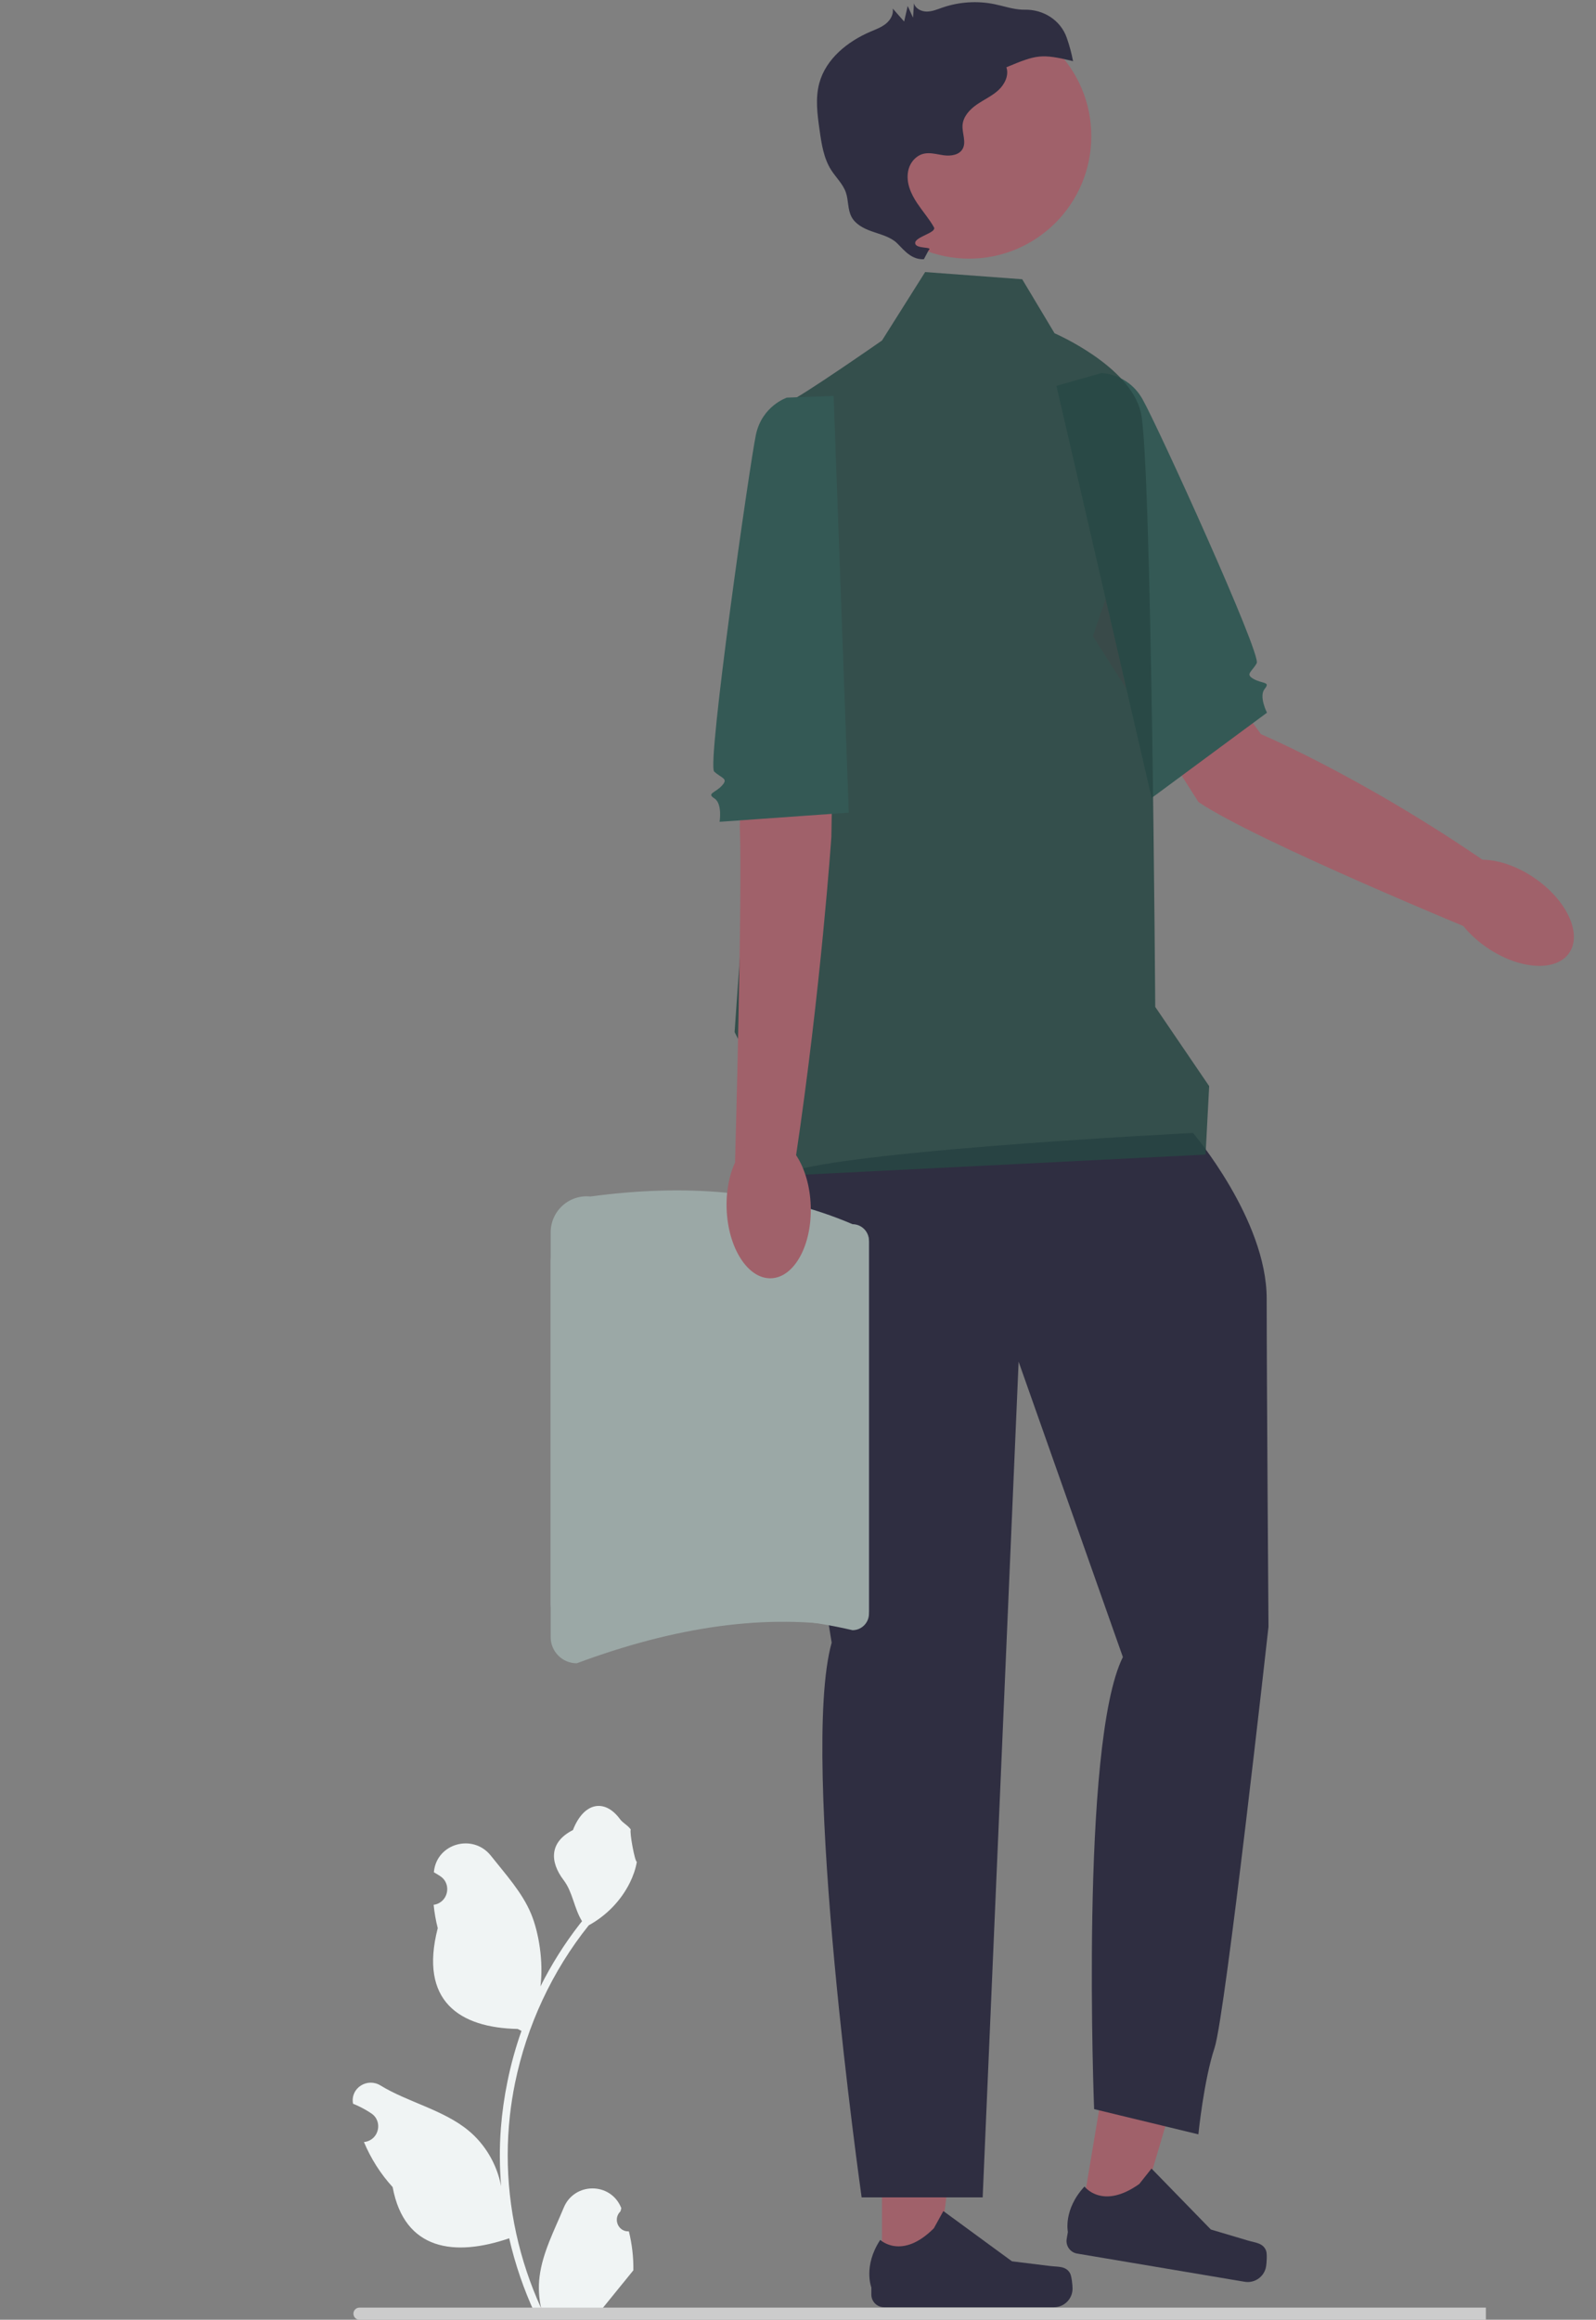 <svg width="181" height="263" viewBox="0 0 181 263" fill="none" xmlns="http://www.w3.org/2000/svg">
<rect x="0" y="0" width="181" height="263" fill="#808080" stroke="none"/>
<g clip-path="url(#clip0_187_186)">
<path d="M127.426 61.935L143.008 83.24C143.008 83.24 156.293 88.836 171.819 100.07L168.103 105.882C168.103 105.882 142.475 95.371 135.916 90.93L123.941 72.124L127.426 61.935Z" fill="#A0616A"/>
<path d="M119.81 43.747L124.909 42.298C124.909 42.298 127.877 42.304 129.552 45.224C131.226 48.145 143.083 74.182 142.521 75.191C141.959 76.199 141.175 76.422 142.182 76.985C143.189 77.548 144.111 77.263 143.424 78.106C142.738 78.95 143.686 80.803 143.686 80.803L130.606 90.469L119.81 43.747Z" fill="#345955"/>
<path d="M100.026 257.849L106.247 257.848L109.206 233.813L100.025 233.814L100.026 257.849Z" fill="#A0616A"/>
<path d="M121.34 257.708C121.534 258.034 121.636 259.089 121.636 259.469C121.636 260.637 120.691 261.584 119.524 261.584H100.259C99.463 261.584 98.818 260.938 98.818 260.141V259.338C98.818 259.338 97.865 256.923 99.827 253.947C99.827 253.947 102.266 256.277 105.91 252.627L106.985 250.677L114.764 256.375L119.075 256.907C120.018 257.023 120.855 256.889 121.34 257.708Z" fill="#2F2E41"/>
<path d="M122.542 251.776L128.677 252.808L135.571 229.597L126.516 228.073L122.542 251.776Z" fill="#A0616A"/>
<path d="M143.585 255.174C143.722 255.528 143.648 256.585 143.585 256.96C143.392 258.112 142.303 258.889 141.153 258.695L122.154 255.498C121.369 255.366 120.84 254.622 120.972 253.836L121.105 253.044C121.105 253.044 120.564 250.505 122.992 247.895C122.992 247.895 125.011 250.598 129.209 247.603L130.591 245.859L137.32 252.769L141.484 254.009C142.395 254.28 143.242 254.286 143.585 255.174Z" fill="#2F2E41"/>
<path d="M135.295 128.449C135.295 128.449 143.653 138.251 143.653 147.235C143.653 156.22 143.857 184.443 143.857 184.443C143.857 184.443 138.964 228.504 137.741 232.18C136.518 235.855 135.906 241.981 135.906 241.981L124.082 239.122C124.082 239.122 122.451 197.671 127.344 187.87L115.52 154.382L111.443 249.128H97.717C97.717 249.128 90.649 199.305 94.318 186.236C94.318 186.236 86.164 136.413 88.202 133.554C90.241 130.695 135.295 128.449 135.295 128.449Z" fill="#2F2E41"/>
<path d="M104.919 30.844L115.928 31.661L119.597 37.787C119.597 37.787 128.16 41.462 129.383 46.772C130.606 52.081 131.014 114.156 131.014 114.156L137.13 123.14L136.722 130.9L87.795 133.35V125.89L83.31 117.014C83.31 117.014 88.203 45.955 89.426 45.546C90.649 45.138 100.027 38.604 100.027 38.604L104.919 30.844Z" fill="#274743" fill-opacity="0.85"/>
<path d="M109.901 29.325C117.558 29.325 123.764 23.108 123.764 15.44C123.764 7.771 117.558 1.554 109.901 1.554C102.245 1.554 96.039 7.771 96.039 15.44C96.039 23.108 102.245 29.325 109.901 29.325Z" fill="#A0616A"/>
<path d="M120.975 4.271C120.269 2.267 118.312 1.052 116.191 1.099C116.102 1.101 116.012 1.1 115.923 1.096C114.855 1.053 113.83 0.687 112.782 0.473C110.831 0.073 108.772 0.207 106.889 0.856C106.303 1.058 105.717 1.311 105.097 1.311C104.478 1.311 103.804 0.971 103.653 0.37C103.617 0.914 103.581 1.459 103.545 2.004C103.344 1.563 103.142 1.122 102.941 0.681L102.537 2.439L101.244 0.97C101.36 1.617 100.983 2.27 100.473 2.684C99.963 3.098 99.332 3.327 98.728 3.585C96.121 4.698 93.673 6.669 92.921 9.407C92.447 11.136 92.695 12.972 92.947 14.747C93.169 16.317 93.41 17.942 94.263 19.278C94.809 20.135 95.596 20.856 95.928 21.816C96.238 22.711 96.121 23.736 96.562 24.574C97.005 25.416 97.919 25.892 98.814 26.212C99.709 26.532 100.66 26.759 101.431 27.315C102.201 27.872 103.095 29.476 104.774 29.39L105.316 28.37C105.874 27.915 103.811 28.276 103.789 27.556C103.768 26.836 106.271 26.391 105.916 25.765C105.372 24.805 104.636 23.968 104.023 23.05C103.306 21.977 102.742 20.723 102.989 19.413C103.085 18.903 103.324 18.421 103.686 18.051C104.732 16.984 105.898 17.453 107.031 17.606C107.812 17.711 108.745 17.589 109.151 16.913C109.625 16.121 109.096 15.113 109.161 14.192C109.23 13.216 109.968 12.415 110.772 11.859C111.575 11.302 112.488 10.897 113.21 10.239C113.933 9.58 114.448 8.552 114.133 7.626C117.56 6.197 118.084 6.062 121.693 6.933C121.521 6.029 121.28 5.139 120.975 4.271Z" fill="#2F2E41"/>
<path d="M62.451 181.861V139.715C62.451 138.559 62.943 137.453 63.801 136.68C64.658 135.906 65.808 135.532 66.956 135.653C77.59 134.22 87.606 134.902 96.683 138.793C97.711 138.793 98.547 139.631 98.547 140.661V182.954C98.547 183.984 97.711 184.822 96.683 184.822C86.691 182.475 76.153 183.086 65.406 184.822C63.777 184.822 62.451 183.494 62.451 181.861Z" fill="#9BA8A6"/>
<path d="M62.451 185.613V143.022C62.451 140.769 64.28 138.937 66.529 138.937C76.698 136.272 86.749 136.268 96.683 138.937C97.711 138.937 98.547 139.775 98.547 140.805V182.666C98.547 183.694 97.713 184.531 96.687 184.533C86.892 182.826 76.4 184.489 65.406 188.574C63.777 188.574 62.451 187.246 62.451 185.613Z" fill="#9BA8A6"/>
<path d="M85.932 156.538H76.424C73.009 156.538 70.23 153.756 70.23 150.335C70.23 146.915 73.009 144.132 76.424 144.132H85.932C89.347 144.132 92.126 146.915 92.126 150.335C92.126 153.756 89.347 156.538 85.932 156.538Z" fill="#9BA8A6"/>
<path d="M94.647 72.883L94.284 94.873C94.284 94.873 93.122 112.01 90.237 131.295L83.361 131.735C83.361 131.735 84.207 101.623 83.899 93.699L84.385 76.1L94.647 72.883Z" fill="#A0616A"/>
<path d="M87.449 144.925C90.083 144.836 92.096 141.161 91.945 136.717C91.794 132.274 89.537 128.744 86.903 128.834C84.268 128.923 82.255 132.598 82.406 137.042C82.557 141.486 84.814 145.015 87.449 144.925Z" fill="#A0616A"/>
<path d="M94.54 44.888L89.243 45.081C89.243 45.081 86.421 46.002 85.725 49.296C85.028 52.591 80.148 86.688 80.993 87.474C81.837 88.261 82.652 88.231 81.867 89.077C81.082 89.923 80.117 89.936 81.029 90.527C81.941 91.118 81.608 93.173 81.608 93.173L96.258 92.133L94.54 44.888Z" fill="#345955"/>
<path d="M71.32 252.979C70.128 253.053 69.469 251.569 70.371 250.704L70.461 250.347C70.449 250.318 70.437 250.29 70.425 250.261C69.219 247.381 65.132 247.401 63.936 250.285C62.875 252.846 61.524 255.41 61.191 258.117C61.042 259.312 61.109 260.53 61.374 261.702C58.887 256.261 57.578 250.32 57.578 244.345C57.578 242.844 57.66 241.342 57.828 239.845C57.966 238.62 58.156 237.403 58.402 236.196C59.733 229.676 62.615 223.466 66.772 218.279C68.77 217.185 70.437 215.474 71.444 213.424C71.805 212.685 72.089 211.889 72.223 211.079C71.996 211.109 71.365 207.64 71.537 207.427C71.22 206.945 70.653 206.706 70.307 206.236C68.585 203.898 66.213 204.306 64.975 207.483C62.33 208.82 62.304 211.038 63.927 213.17C64.96 214.527 65.102 216.363 66.008 217.816C65.915 217.935 65.818 218.051 65.725 218.171C64.015 220.366 62.537 222.727 61.291 225.206C61.643 222.451 61.123 219.131 60.236 216.991C59.227 214.552 57.336 212.499 55.67 210.391C53.669 207.859 49.567 208.964 49.214 212.173C49.211 212.204 49.208 212.236 49.204 212.267C49.452 212.406 49.694 212.555 49.931 212.712C51.281 213.606 50.815 215.703 49.215 215.951L49.178 215.956C49.268 216.849 49.421 217.734 49.644 218.604C47.508 226.881 52.121 229.896 58.708 230.031C58.853 230.106 58.995 230.18 59.14 230.251C58.473 232.133 57.94 234.064 57.545 236.021C57.19 237.75 56.944 239.498 56.806 241.253C56.635 243.467 56.65 245.693 56.836 247.904L56.825 247.825C56.352 245.39 55.032 243.116 53.115 241.54C50.261 239.191 46.227 238.326 43.147 236.438C41.665 235.529 39.765 236.704 40.024 238.426L40.036 238.508C40.495 238.695 40.942 238.911 41.375 239.154C41.622 239.294 41.865 239.442 42.101 239.599C43.452 240.494 42.985 242.591 41.385 242.838L41.349 242.844C41.323 242.847 41.3 242.851 41.274 242.855C42.061 244.726 43.157 246.462 44.529 247.96C45.865 255.185 51.604 255.871 57.742 253.767H57.746C58.417 256.694 59.398 259.555 60.658 262.281H71.06C71.097 262.165 71.131 262.046 71.164 261.93C70.202 261.99 69.233 261.934 68.286 261.758C69.058 260.81 69.829 259.854 70.601 258.905C70.62 258.886 70.635 258.868 70.65 258.849C71.041 258.364 71.436 257.882 71.828 257.396L71.828 257.396C71.852 255.906 71.674 254.42 71.32 252.979Z" fill="#F0F4F4"/>
<path d="M187.664 262.312C187.664 262.694 187.358 263 186.977 263H40.768C40.387 263 40.081 262.694 40.081 262.312C40.081 261.93 40.387 261.624 40.768 261.624H186.977C187.358 261.624 187.664 261.93 187.664 262.312Z" fill="#CCCCCC"/>
</g>
<path d="M177.965 108.031C179.452 105.851 177.686 102.051 174.021 99.542C170.356 97.034 166.18 96.767 164.692 98.947C163.205 101.126 164.971 104.927 168.636 107.435C172.301 109.944 176.478 110.21 177.965 108.031Z" fill="#A0616A"/>
<defs>
<clipPath id="clip0_187_186">
<rect width="168.512" height="263" fill="white"/>
</clipPath>
</defs>
</svg>
